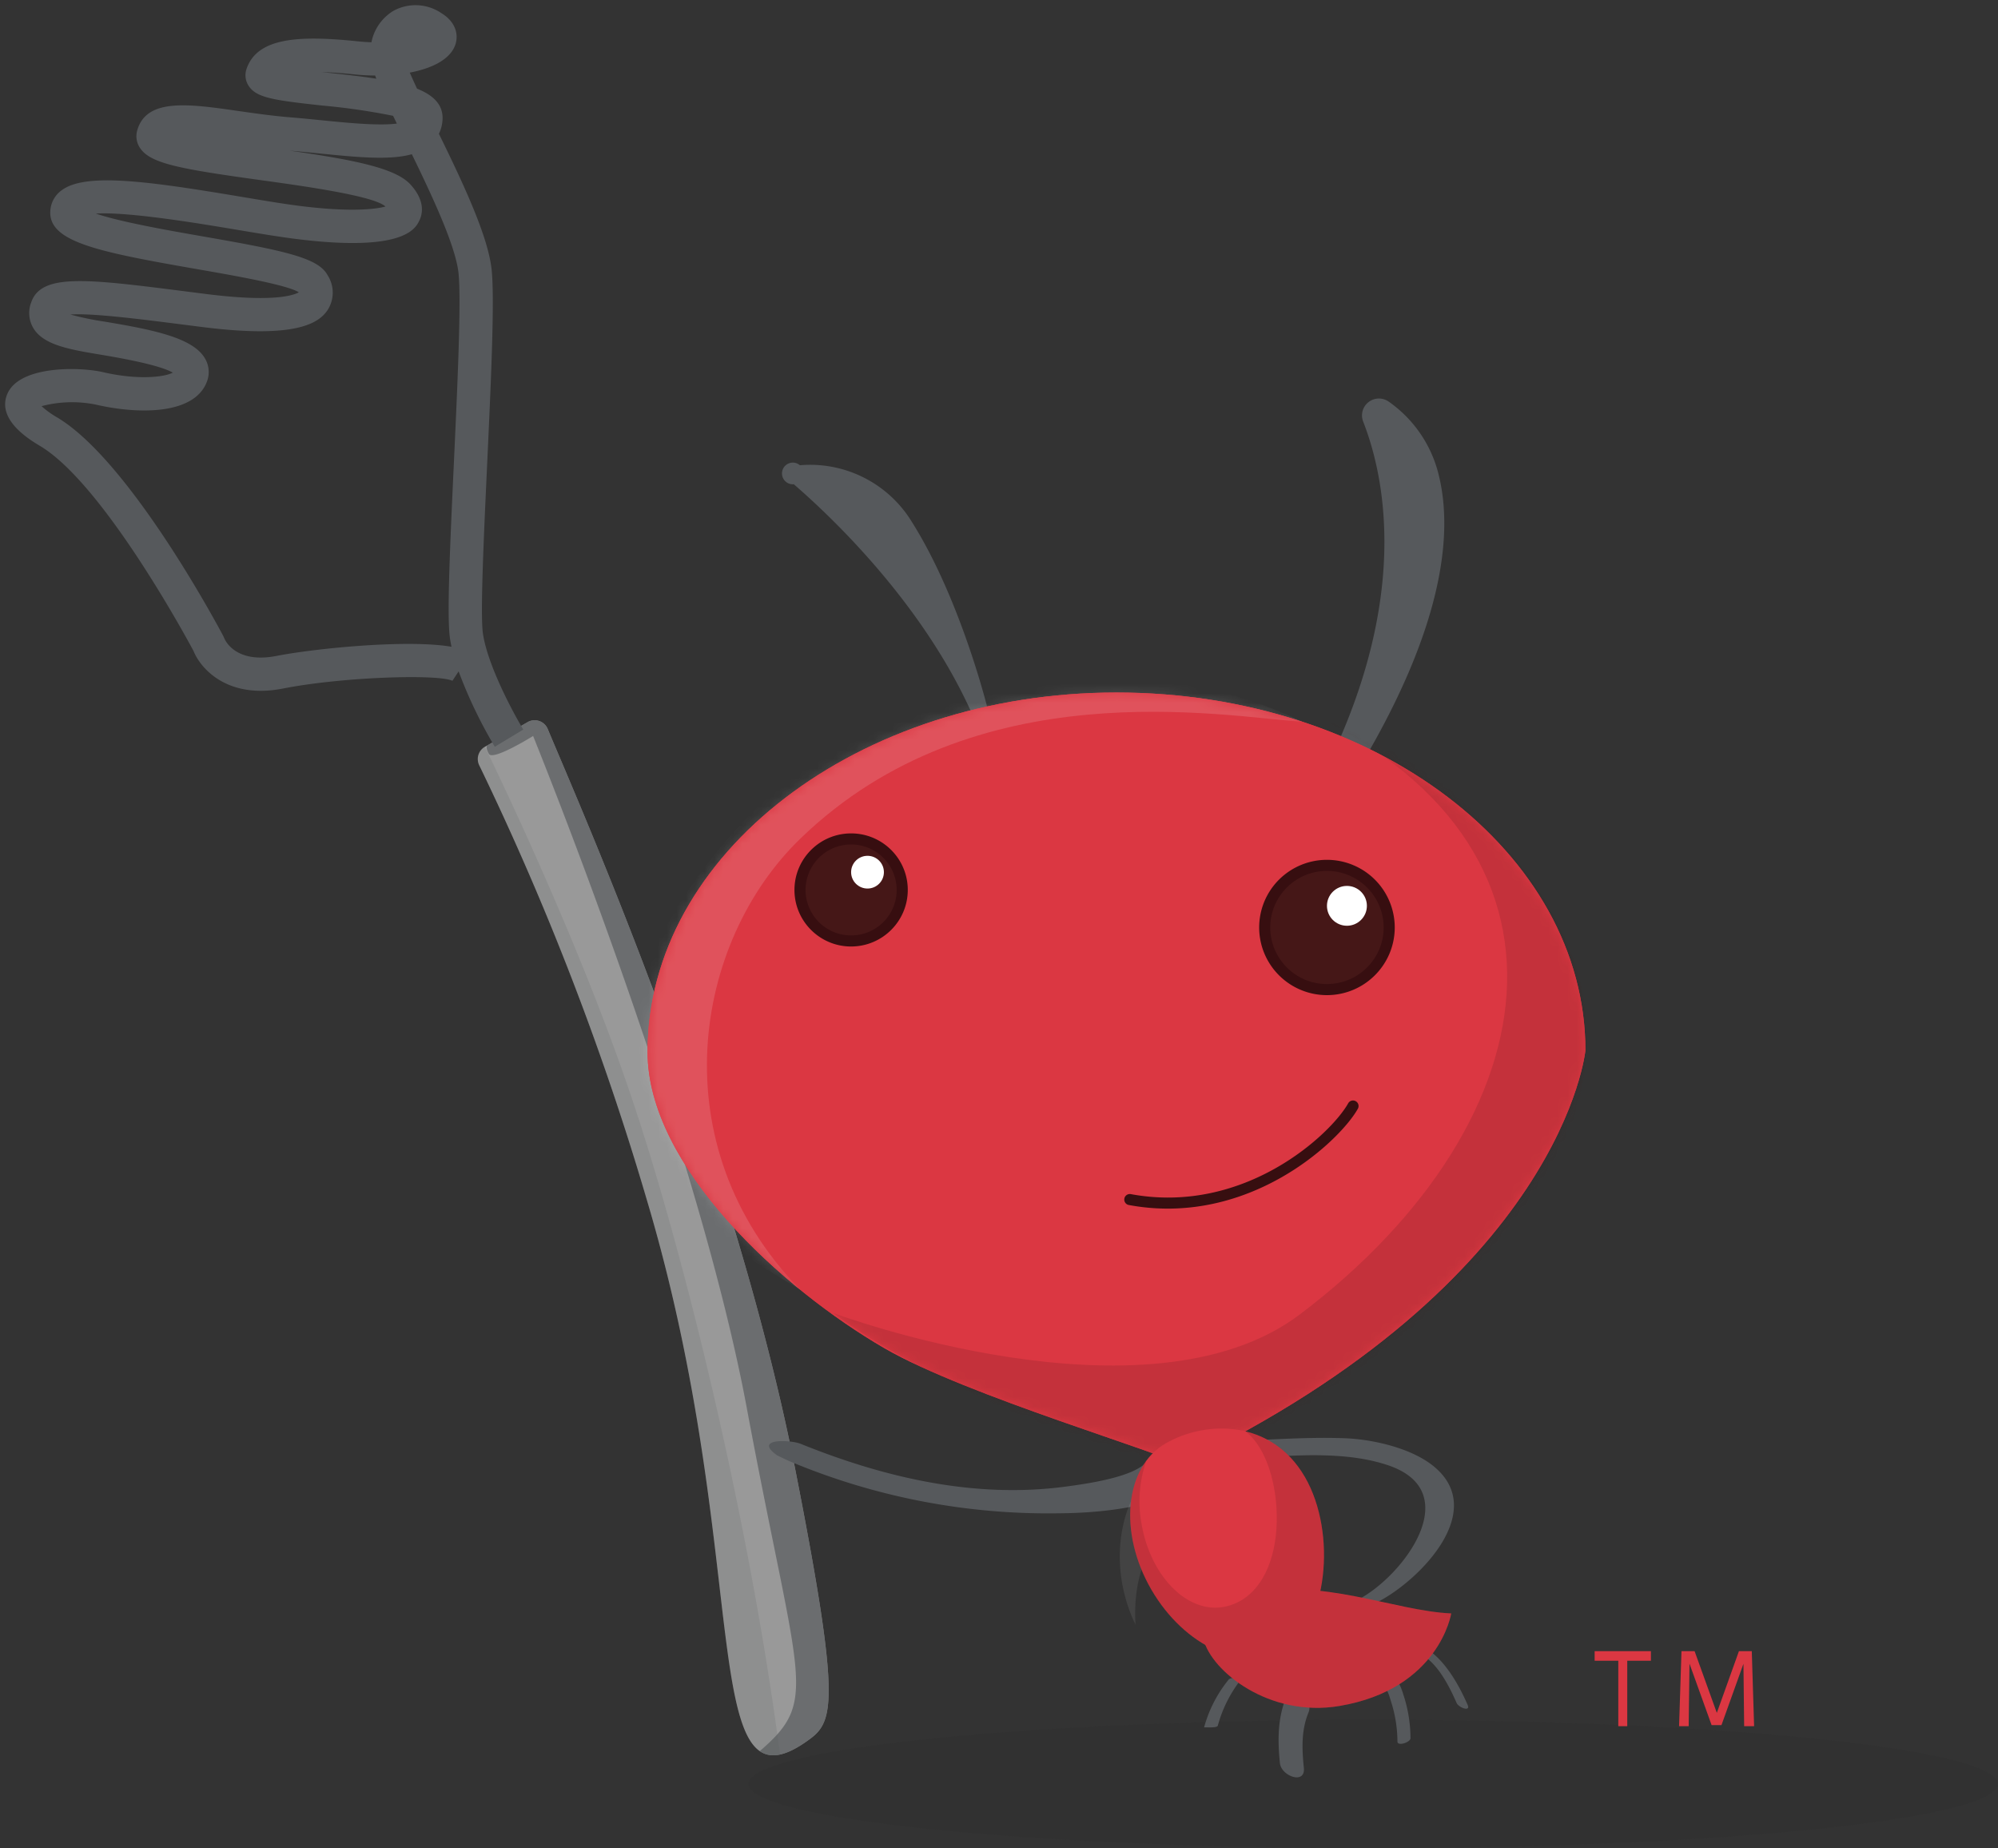 <svg xmlns="http://www.w3.org/2000/svg" xmlns:xlink="http://www.w3.org/1999/xlink" width="213" height="197" viewBox="0 0 213 197">
    <rect x="0" y="0" width="213" height="197" fill="#333333" stroke="none"/>
    <defs>
        <path id="a" d="M100.398 38.551c0-21.066-22.382-38.143-49.992-38.143C22.796.408.415 17.658.415 38.724.415 50.952 14.799 64 25.669 70.298c8.827 5.113 30.288 11.328 31.534 12.434 40.884-19.664 43.195-44.181 43.195-44.181z"/>
    </defs>
    <g fill="none" fill-rule="evenodd">
        <ellipse cx="146.387" cy="190.154" fill="#262626" fill-opacity=".196" opacity=".472" rx="66.613" ry="6.846"/>
        <path fill="#999" fill-rule="nonzero" d="M85.956 185.641c-11.762 8.239-5.608-19.422-16.978-57.673a301.263 301.263 0 0 0-17.886-46.391 1.505 1.505 0 0 1 .598-1.973l4.548-2.626a1.508 1.508 0 0 1 2.149.717c3.813 9.137 19.736 45.071 26.415 79.046 5.03 25.596 4.027 26.888 1.154 28.9z"/>
        <path fill="#56595C" fill-rule="nonzero" d="M56.238 76.978a1.508 1.508 0 0 1 2.149.717c3.813 9.137 19.736 45.071 26.415 79.046 5.03 25.596 4.027 26.888 1.154 28.9-2.206 1.545-3.781 1.827-4.96 1.015 6.377-5.498 4.14-6.965-1.387-36.596-4.926-26.404-19.631-63.784-22.775-71.61 0 0-4.28 2.67-4.712 1.912-.432-.758-.15-.921-.15-.921l4.266-2.463z" opacity=".67"/>
        <path fill="#56595C" fill-rule="nonzero" d="M52.748 79.6a49.554 49.554 0 0 1-3.856-8.036l-.662 1.004c-1.506-.73-11.665-.43-18.063.825-5.846 1.148-8.755-2.056-9.544-4.019-.731-1.366-9.637-17.813-16.332-21.826-1.148-.688-4.64-2.782-3.527-5.519 1.252-3.082 7.724-2.939 10.214-2.361 3.643.847 6.507.552 7.443.052-1.54-.896-6.326-1.688-8.01-1.967-3.376-.558-5.837-1.083-6.858-2.78a3.153 3.153 0 0 1-.233-2.726c1.067-3.148 5.923-2.53 16.568-1.173l2.152.273c7.225.912 9.325.097 9.816-.191-1.235-.794-6.984-1.795-10.828-2.464-10.906-1.899-16.127-2.967-15.64-6.456.113-.795.55-1.509 1.21-1.971 2.573-1.886 9.266-.938 19.18.72 2.305.387 4.482.752 6.158.963 5.304.669 8.053.372 9.158.066-1.22-1.14-8.766-2.185-13.293-2.812-8.657-1.2-11.785-1.769-12.877-3.434a2.24 2.24 0 0 1-.297-1.862c.982-3.48 5.489-2.834 10.706-2.086 1.82.26 3.704.531 5.646.69 1.146.093 2.294.208 3.415.32 2.632.263 6.015.598 7.912.34l-.399-.824a69.742 69.742 0 0 0-7.49-1.09c-5.24-.567-7.094-.829-7.92-2.12a2.06 2.06 0 0 1-.218-1.778c1.133-3.36 5.56-3.608 11.856-2.954.51.054 1 .086 1.464.1a5.05 5.05 0 0 1 2.372-3.365 4.907 4.907 0 0 1 5.1.273c1.593.975 1.806 2.368 1.473 3.347-.528 1.553-2.446 2.523-4.859 2.98.222.515.488 1.098.776 1.713 1.793.717 2.843 1.76 2.71 3.401a3.883 3.883 0 0 1-.38 1.407c2.556 5.231 5.265 10.936 5.626 14.535.328 3.235-.085 12.113-.484 20.699-.364 7.842-.74 15.95-.455 17.993.474 3.388 3.27 8.568 4.308 10.277l-3.038 1.837zM4.432 43.294A9.575 9.575 0 0 0 6.12 44.51c7.798 4.676 17.292 22.545 17.692 23.303l.099.222c.105.255 1.239 2.725 5.573 1.881 3.982-.782 13.906-1.794 18.65-.975-.07-.328-.128-.65-.172-.965-.331-2.366.02-9.911.425-18.646.374-8.065.799-17.204.498-20.181-.288-2.857-2.729-8.087-4.98-12.71-2.376.664-5.795.323-9.864-.083-1.04-.105-2.103-.211-3.165-.3 6.906.996 11.257 1.856 12.86 3.586 1.658 1.794 1.301 3.234.94 3.933-.425.826-1.72 3.335-13.184 1.888-1.749-.22-3.96-.59-6.302-.982-3.996-.67-11.566-1.929-14.97-1.714 2.643.906 7.947 1.83 11.418 2.435 8.846 1.54 12.281 2.294 13.278 4.12a3.427 3.427 0 0 1-.01 3.756c-.937 1.367-3.333 3.044-13.31 1.785l-2.157-.274c-4.562-.58-9.623-1.226-11.938-1.063 1.145.309 2.307.553 3.48.73 5.389.892 9.605 1.749 10.881 3.967a2.84 2.84 0 0 1 .191 2.47c-1.331 3.516-7.235 3.504-11.88 2.426a12.771 12.771 0 0 0-5.74.174zM34.317 7.681l.483.053c1.882.203 3.692.4 5.32.655-.046-.115-.089-.228-.13-.338a23.072 23.072 0 0 1-2.225-.122 47.151 47.151 0 0 0-3.448-.248z"/>
        <path fill="#56595C" fill-rule="nonzero" d="M83.156 187.019c-7.985 1.724-3.845-24.29-14.178-59.05a301.263 301.263 0 0 0-17.886-46.392 1.505 1.505 0 0 1 .598-1.973s9.338 18.93 15.356 36.538c6.018 17.607 12.97 46.717 16.11 70.877z" opacity=".15"/>
        <path fill="#56595C" fill-rule="nonzero" d="M127.841 155.66c6.314-.004 14.11-1.521 20.16.533 8.298 2.817 1.661 11.716-3.129 14.267-1.227.654 1.632.493 2.183.2 4.41-2.349 11.633-9.71 5.707-14.428-2.434-1.938-6.558-2.832-9.473-2.93-4.834-.164-8.969.305-13.806.307-.772 0-3.52 2.051-1.642 2.05zM84.046 155.703a71.244 71.244 0 0 0 28.849 5.603c3.845-.02 10.65-.52 13.854-3.167-.32.265-3.637-2.997-4.845-1.998-1.716 1.417-6.23 2.041-8.266 2.315-9.691 1.304-19.332-.936-28.29-4.56-1.05-.426-5.133-.625-2.487 1.242l1.185.565zM151.484 176.332c1.805.973 3.03 3.435 3.806 5.204.203.463 1.512.973 1.174.2-.988-2.253-2.539-5.032-4.808-6.256-.87-.469-.816.504-.172.852zM147.401 179.669c.509.238.763 1.304.918 1.78.429 1.358.65 2.773.657 4.196.008.517 1.397.076 1.39-.366a14.793 14.793 0 0 0-.674-4.379c-.17-.525-.455-1.653-1.032-1.924-.428-.201-1.619.524-1.259.693zM137.165 180.775c-.968 2.332-.97 4.688-.719 7.155.142 1.398 2.74 2.334 2.554.51-.206-2.035-.292-4.009.511-5.943.535-1.286-1.756-3.14-2.346-1.722zM130.99 179.023a13.816 13.816 0 0 0-2.629 5.117c.019-.064 1.38.096 1.466-.201a13.814 13.814 0 0 1 2.628-5.117c-.002.003-.671.002-.745.013-.188.025-.587.027-.72.188zM153.37 50.601c1.937 7.731-.217 20.925-15.355 41.554 0 0-14.922 19.406-1.238-2.105 14.359-22.572 11.17-38.41 8.545-45.116a1.799 1.799 0 0 1 .548-2.054 1.808 1.808 0 0 1 2.128-.103 13.372 13.372 0 0 1 5.373 7.824zM105.511 76.558c.308.962-2.789-12.482-8.597-21.39a12.706 12.706 0 0 0-11.64-5.577 1.155 1.155 0 1 0-.651 2.025c4.108 3.553 14.017 12.951 19.231 24.99.51 1.177 1.25-1.318 1.657-.048z"/>
        <path fill="#DB3742" fill-rule="nonzero" d="M169.016 111.96c0-21.066-22.382-38.143-49.992-38.143-27.609 0-49.99 17.25-49.99 38.316 0 12.228 14.383 25.277 25.253 31.574 8.827 5.113 30.288 11.328 31.534 12.434 40.884-19.664 43.195-44.18 43.195-44.18z"/>
        <g transform="translate(68.618 73.41)">
            <mask id="b" fill="#fff">
                <use xlink:href="#a"/>
            </mask>
            <use fill="#DB3742" fill-rule="nonzero" xlink:href="#a"/>
            <g fill-rule="nonzero" mask="url(#b)">
                <path fill="#451717" d="M67.688 1.174S81.79 6.117 87.895 12.508c8.194 8.58 20.842 22.544 5.243 45.286-13.165 19.192-37.849 26.111-37.849 26.111s-24.71-9.487-35.074-17.36c0 0 33.4 12.496 49.733.156 27.457-20.746 32.223-51.503-2.26-65.527z" opacity=".16"/>
                <path fill="#FFF" d="M16.668 64.048c-4.955-3.028-25.83-14.08-17.762-31.974C16.732-7.463 53.652-4.584 70.214 3.522c-8.483-.551-34.877-5.604-53.546 12.493-11.315 10.968-15.017 32.56 0 48.033z" opacity=".14"/>
            </g>
        </g>
        <ellipse cx="141.463" cy="98.862" fill="#451717" fill-rule="nonzero" rx="6.635" ry="6.621"/>
        <path fill="#370E10" fill-rule="nonzero" d="M141.463 106.074a7.227 7.227 0 0 1-6.677-4.452 7.2 7.2 0 0 1 1.566-7.86 7.238 7.238 0 0 1 7.876-1.562 7.212 7.212 0 0 1 4.461 6.663c-.004 3.98-3.237 7.206-7.226 7.211zm0-13.242c-3.338 0-6.043 2.699-6.044 6.03 0 3.33 2.705 6.03 6.043 6.03 3.338.001 6.044-2.699 6.044-6.03-.004-3.328-2.707-6.026-6.043-6.03z"/>
        <ellipse cx="143.591" cy="96.555" fill="#FFF" fill-rule="nonzero" rx="2.128" ry="2.123"/>
        <path fill="#FFF" fill-rule="nonzero" d="M121.053 173.18c-3.818-7.967-.47-16.354 3.683-17.377a2.354 2.354 0 0 1 1.837.447c.522.4.853.999.912 1.653.484 2.536-7.055 4.952-6.432 15.277z" opacity=".08"/>
        <ellipse cx="90.735" cy="94.862" fill="#451717" fill-rule="nonzero" rx="5.449" ry="5.437"/>
        <path fill="#370E10" fill-rule="nonzero" d="M90.735 100.89c-3.336 0-6.04-2.7-6.04-6.028 0-3.33 2.704-6.028 6.04-6.028s6.04 2.699 6.04 6.028c-.003 3.327-2.705 6.024-6.04 6.027zm0-10.875a4.852 4.852 0 0 0-4.857 4.847 4.852 4.852 0 0 0 4.857 4.846 4.852 4.852 0 0 0 4.857-4.846 4.857 4.857 0 0 0-4.857-4.847z"/>
        <ellipse cx="92.482" cy="92.967" fill="#FFF" fill-rule="nonzero" rx="1.748" ry="1.744"/>
        <path fill="#370E10" fill-rule="nonzero" d="M124.504 128.829c-1.394 0-2.784-.129-4.155-.383a.59.59 0 1 1 .215-1.16c12.159 2.238 21.365-6.445 23.167-9.693a.592.592 0 0 1 1.036.572c-1.696 3.056-9.556 10.664-20.263 10.664z"/>
        <path fill="#DB3742" fill-rule="nonzero" d="M142.8 181.844c-7.503 1.268-13.66-3.728-14.492-7.09-.83-3.36-2.369-3.02 5.02-4.838 7.387-1.82 15.335 1.8 21.383 2.063 0 0-1.263 8.064-11.912 9.865z"/>
        <path fill="#DB3742" fill-rule="nonzero" d="M124.267 153.855c4.367-2.516 11.317-2.517 14.837 3.567 3.52 6.084 2.278 15.95-2.09 18.466-4.367 2.516-10.76-.377-14.28-6.461-3.52-6.084-2.834-13.056 1.533-15.572z"/>
        <path fill="#451717" fill-rule="nonzero" d="M140.748 169.583c.824-3.89.387-8.651-1.644-12.161a9.828 9.828 0 0 0-6.35-4.857c2.066 1.542 3.136 5.007 3.323 8.13.336 5.64-1.838 9.962-5.706 10.603-3.87.641-7.758-3.358-8.686-8.933-.4-2.232-.22-4.53.526-6.671-2.42 3.248-2.341 8.784.522 13.733a16.045 16.045 0 0 0 5.771 5.912c1.34 3.322 7.216 7.702 14.295 6.505 10.649-1.8 11.912-9.865 11.912-9.865-4.049-.176-8.95-1.85-13.963-2.396z" opacity=".16"/>
        <g fill="#DB3742" fill-rule="nonzero">
            <path d="M173.476 177.025V184h-.955v-6.975H170V176h6v1.025zM185.863 177.345l-2.344 6.54h-1.05l-2.358-6.553-.087 6.668H179l.258-8h1.397l2.37 6.58 2.357-6.58h1.37l.248 8h-1.062z"/>
        </g>
    </g>
</svg>
